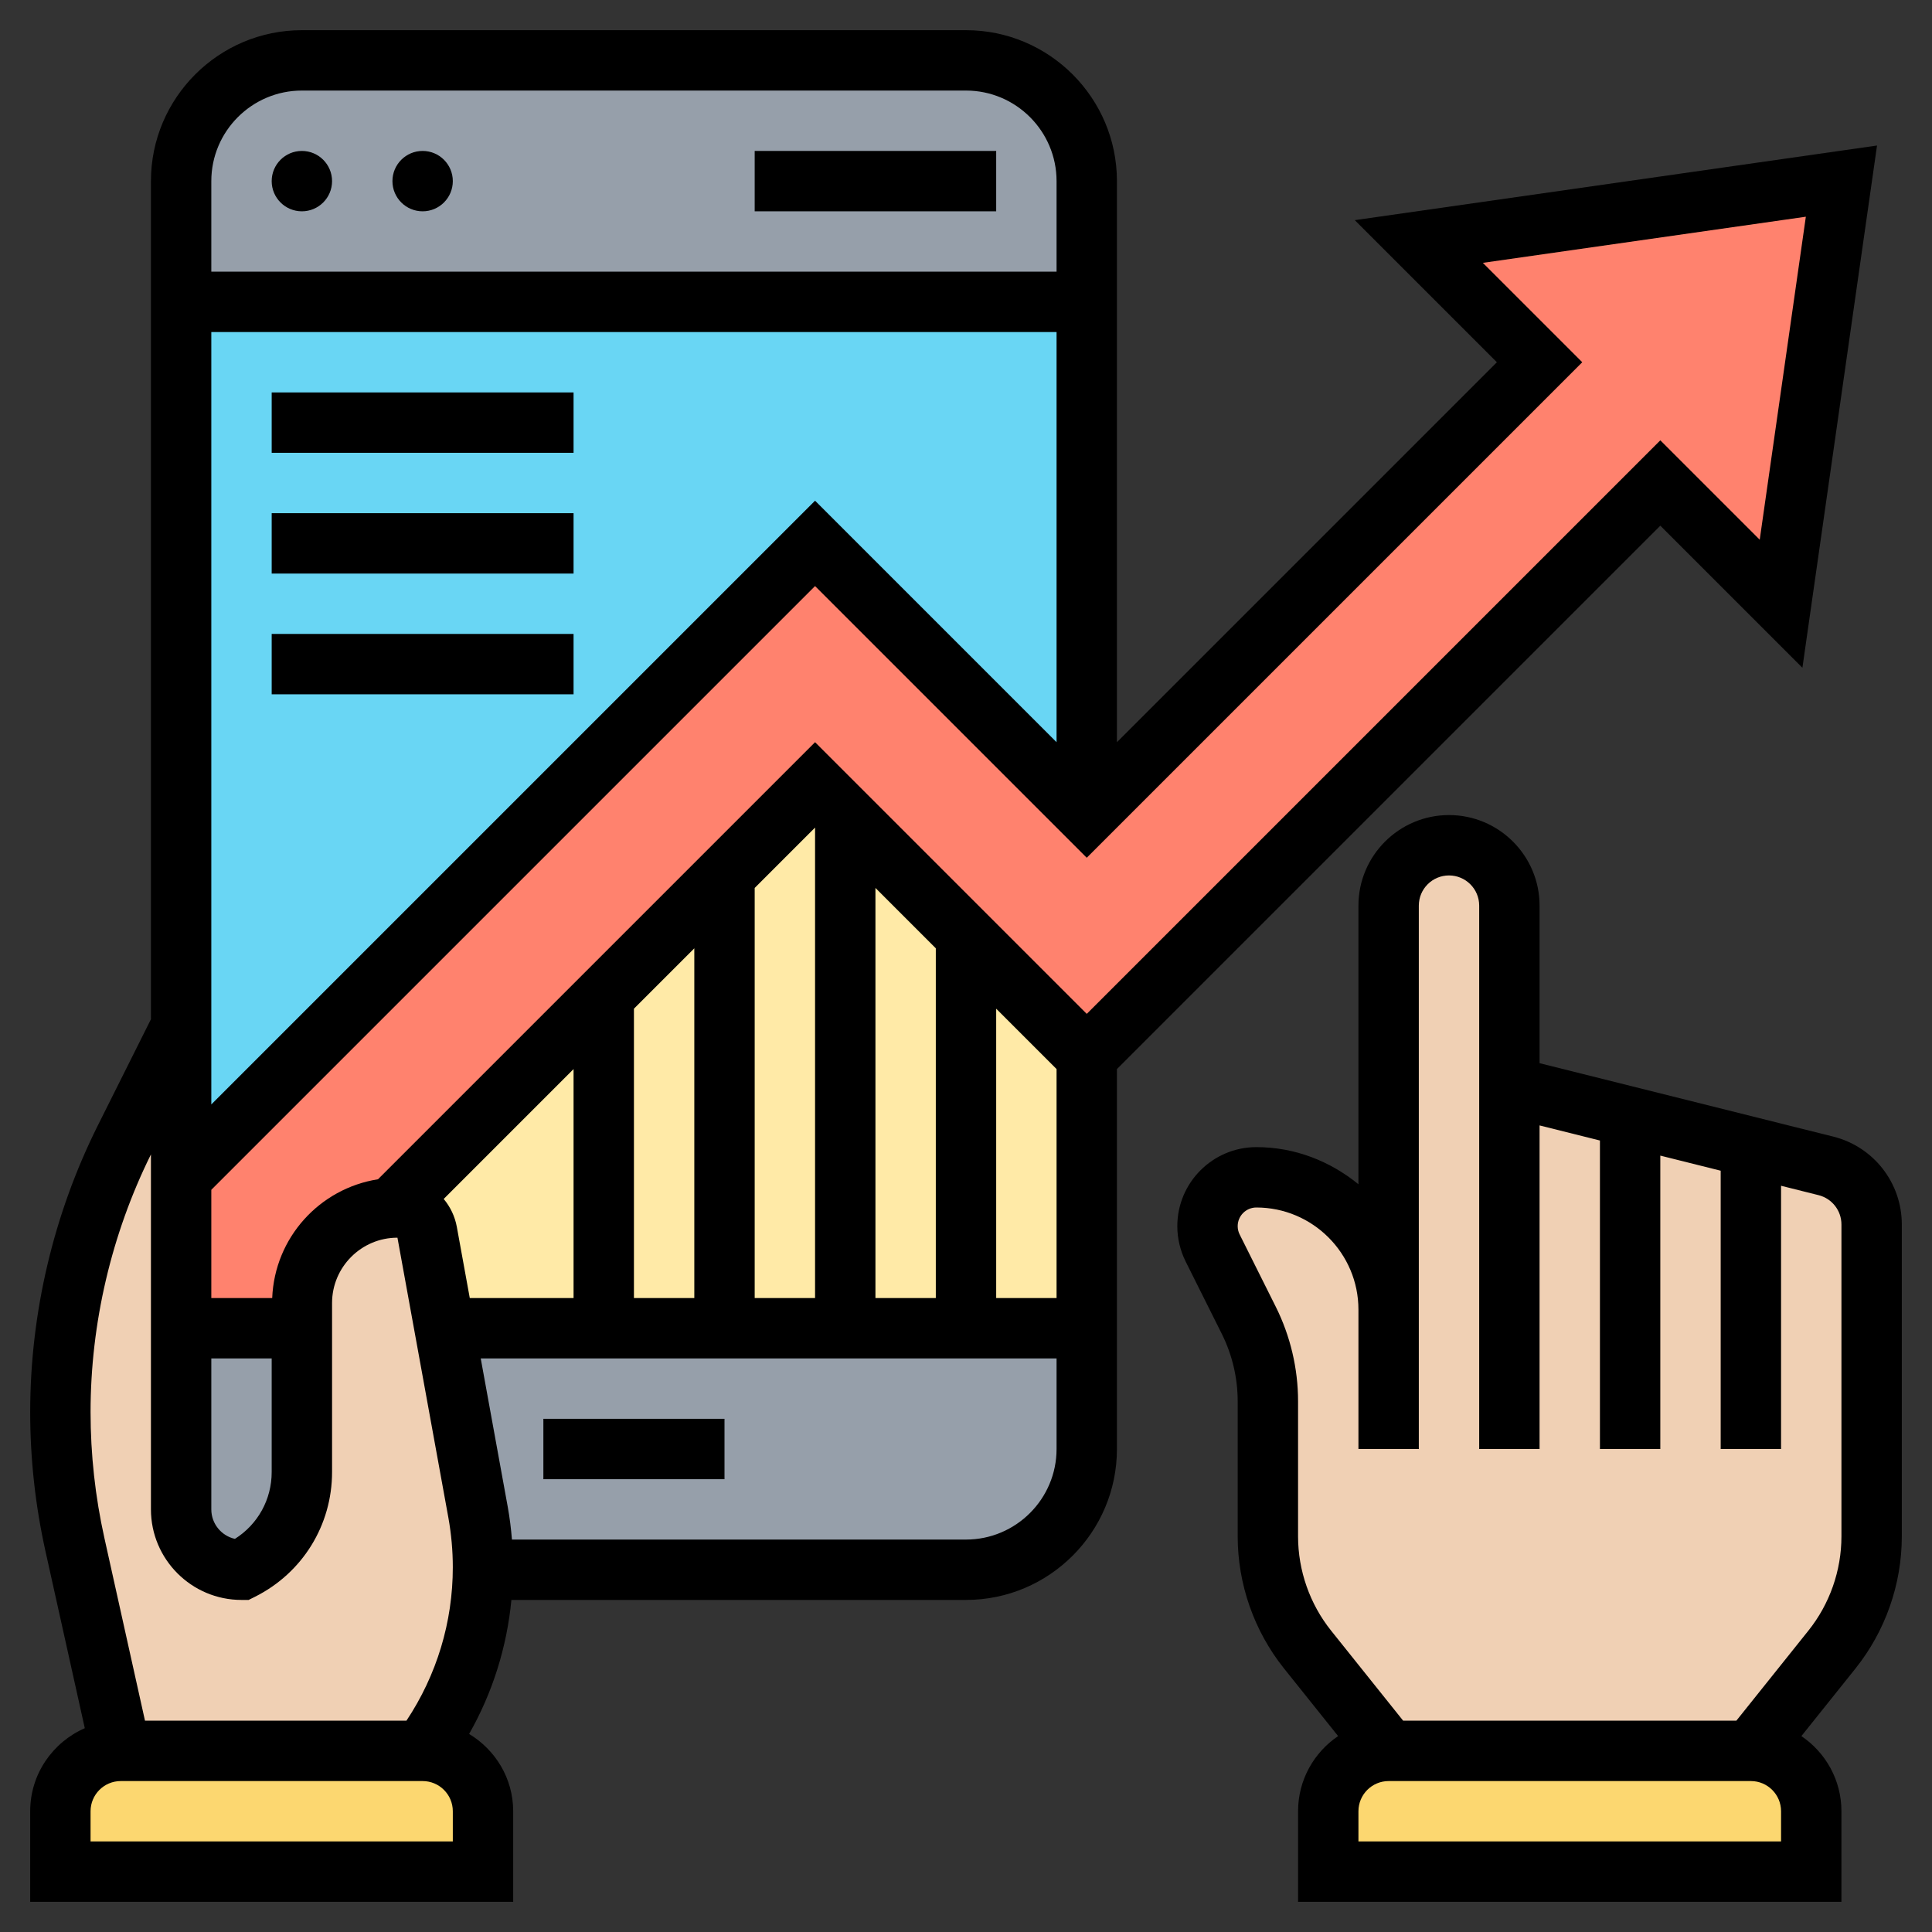 <?xml version="1.0" encoding="UTF-8"?>
<svg xmlns="http://www.w3.org/2000/svg" onmouseup="{ if(window.parent.document.onmouseup) window.parent.document.onmouseup(arguments[0]);}" width="512" viewBox="0 0 64 64" height="512" enable-background="new 0 0 64 64" id="Layer_5"><rect x="0" y="0" width="64" height="64" fill="#333333" stroke="none"/><g><g><g><path data-cppathid="10000" fill="#969faa" d="m32 2c2.21 0 4 1.79 4 4v4h-30v-4c0-2.21 1.79-4 4-4z"/></g><g><path data-cppathid="10001" fill="#969faa" d="m15.84 50.1-1.11-6.1h5.27 4 4 4 4v4c0 2.21-1.79 4-4 4h-16c0-.03 0-.05 0-.08 0-.61-.05-1.22-.16-1.82z"/></g><g><path data-cppathid="10002" fill="#969faa" d="m10 44v4.76c0 1.37-.77 2.63-2 3.24-1.1 0-2-.9-2-2v-6z"/></g><g><path data-cppathid="10003" fill="#f0d0b4" d="m58 38 2.49.62c.89.22 1.51 1.02 1.51 1.94v10.34c0 1.36-.46 2.68-1.31 3.74l-2.69 3.36h-12l-2.69-3.36c-.85-1.06-1.31-2.38-1.31-3.74v-4.48c0-.94-.22-1.85-.63-2.69l-1.2-2.39c-.11-.22-.17-.47-.17-.72 0-.9.72-1.62 1.62-1.62 1.21 0 2.3.49 3.1 1.28.79.8 1.28 1.89 1.28 3.1v-13.38c0-1.1.9-2 2-2 .55 0 1.05.22 1.41.59.37.36.59.86.59 1.41v6l4 1z"/></g><g><path data-cppathid="10004" fill="#fcd770" d="m60 60v2h-16v-2c0-1.1.9-2 2-2h12c1.1 0 2 .9 2 2z"/></g><g><path data-cppathid="10005" fill="#fcd770" d="m16 60v2h-14v-2c0-1.1.9-2 2-2h10c1.1 0 2 .9 2 2z"/></g><g><path data-cppathid="10006" fill="#f0d0b4" d="m6 39v5 6c0 1.1.9 2 2 2 1.23-.61 2-1.87 2-3.24v-4.76-.83c0-1.69 1.33-3.08 3-3.16.05-.01.11-.01.17-.01.48 0 .89.35.98.82l.58 3.18 1.11 6.1c.11.6.16 1.21.16 1.82v.08c-.02 1.98-.6 3.91-1.71 5.56l-.29.44h-10l-1.52-6.83c-.32-1.44-.48-2.92-.48-4.39 0-3.14.73-6.24 2.14-9.05l1.86-3.73z"/></g><g><path data-cppathid="10007" fill="#69d6f4" d="m6 34v-24h30v17l-9-9-21 21z"/></g><g><path data-cppathid="10008" fill="#ffeaa7" d="m32 31-4-4-1-1-3 3-4 4-7 7v.01c.05-.01.11-.01.17-.01.48 0 .89.35.98.82l.58 3.18h5.27 4 4 4 4v-9z"/></g><g><path data-cppathid="10009" fill="#ff826e" d="m61 6-2 14-4-4-19 19-4-4-4-4-1-1-3 3-4 4-7 7v.01c-1.67.08-3 1.47-3 3.16v.83h-4v-5l21-21 9 9 15-15-4-4z"/></g></g><g><path data-cppathid="10010" d="m60.728 37.651-1.728-.431v-.001l-4-1-2-.5-2-.5v-5.219c0-1.654-1.346-3-3-3s-3 1.346-3 3v9.23c-.927-.757-2.094-1.23-3.382-1.23-1.443 0-2.618 1.175-2.618 2.618 0 .404.096.81.276 1.171l1.195 2.392c.346.69.529 1.463.529 2.235v4.479c0 1.583.545 3.137 1.533 4.373l1.794 2.242c-.8.54-1.327 1.455-1.327 2.49v3h18v-3c0-1.035-.527-1.95-1.327-2.489l1.794-2.242c.988-1.237 1.533-2.79 1.533-4.373v-10.334c0-1.379-.935-2.577-2.272-2.911zm-1.728 23.349h-14v-1c0-.552.448-1 1-1h12c.552 0 1 .448 1 1zm2-10.104c0 1.131-.389 2.24-1.096 3.123l-2.385 2.981h-11.038l-2.385-2.981c-.707-.883-1.096-1.993-1.096-3.123v-4.479c0-1.081-.256-2.164-.739-3.13l-1.195-2.392c-.044-.085-.066-.181-.066-.277 0-.341.277-.618.618-.618 1.864 0 3.382 1.518 3.382 3.382v1.618 3h2v-3-1.618-13.382c0-.552.448-1 1-1s1 .448 1 1v4.719 13.281h2v-10.719l2 .5v10.219h2v-9.719l2 .5v9.219h2v-8.72l1.242.311c.446.112.758.511.758.971z"/><circle data-cppathid="10011" r="1" cy="6" cx="10"/><circle data-cppathid="10012" r="1" cy="6" cx="14"/><path data-cppathid="10013" d="m18 47h6v2h-6z"/><path data-cppathid="10014" d="m55 17.414 4.707 4.707 2.472-17.3-17.3 2.472 4.707 4.707-12.586 12.586v-18.586c0-2.757-2.243-5-5-5h-22c-2.757 0-5 2.243-5 5v27.764l-1.758 3.516c-1.467 2.933-2.242 6.218-2.242 9.498 0 1.546.17 3.096.506 4.607l1.303 5.864c-1.063.463-1.809 1.52-1.809 2.751v3h16v-3c0-1.089-.589-2.035-1.46-2.561.778-1.367 1.25-2.876 1.401-4.439h15.059c2.757 0 5-2.243 5-5v-12.586zm-39.867 23.228c-.064-.351-.219-.667-.435-.925l4.302-4.303v7.586h-3.438zm5.867-7.228 2-2v11.586h-2zm4-4 2-2v15.586h-2zm4 0 2 2v11.586h-2zm4 4 2 2v7.586h-2zm16.121-24.707 10.7-1.528-1.528 10.7-3.293-3.293-19 19-9-9-14.479 14.479c-1.936.304-3.424 1.935-3.504 3.935h-2.017v-3.586l20-20 9 9 16.414-16.414zm-22.121 7.879-20 20v-25.586h28v13.586zm-20 28.414h2v3.764c0 .909-.46 1.735-1.218 2.213-.447-.1-.782-.5-.782-.977zm3-42h22c1.654 0 3 1.346 3 3v3h-28v-3c0-1.654 1.346-3 3-3zm-5 35.241v11.759c0 1.654 1.346 3 3 3h.236l.211-.105c1.574-.789 2.553-2.372 2.553-4.131v-5.599c0-1.193.971-2.165 2.165-2.165h.001l1.687 9.275c.097.539.147 1.092.147 1.643 0 1.815-.532 3.571-1.536 5.082h-8.661l-1.344-6.048c-.305-1.369-.459-2.773-.459-4.174 0-2.947.692-5.896 2-8.537zm10 22.759h-12v-1c0-.552.448-1 1-1h10c.552 0 1 .448 1 1zm17-10h-15.041c-.03-.364-.074-.725-.139-1.082l-.895-4.918h19.075v3c0 1.654-1.346 3-3 3z"/><path data-cppathid="10015" d="m25 5h8v2h-8z"/><path data-cppathid="10016" d="m9 13h10v2h-10z"/><path data-cppathid="10017" d="m9 17h10v2h-10z"/><path data-cppathid="10018" d="m9 21h10v2h-10z"/></g></g></svg>